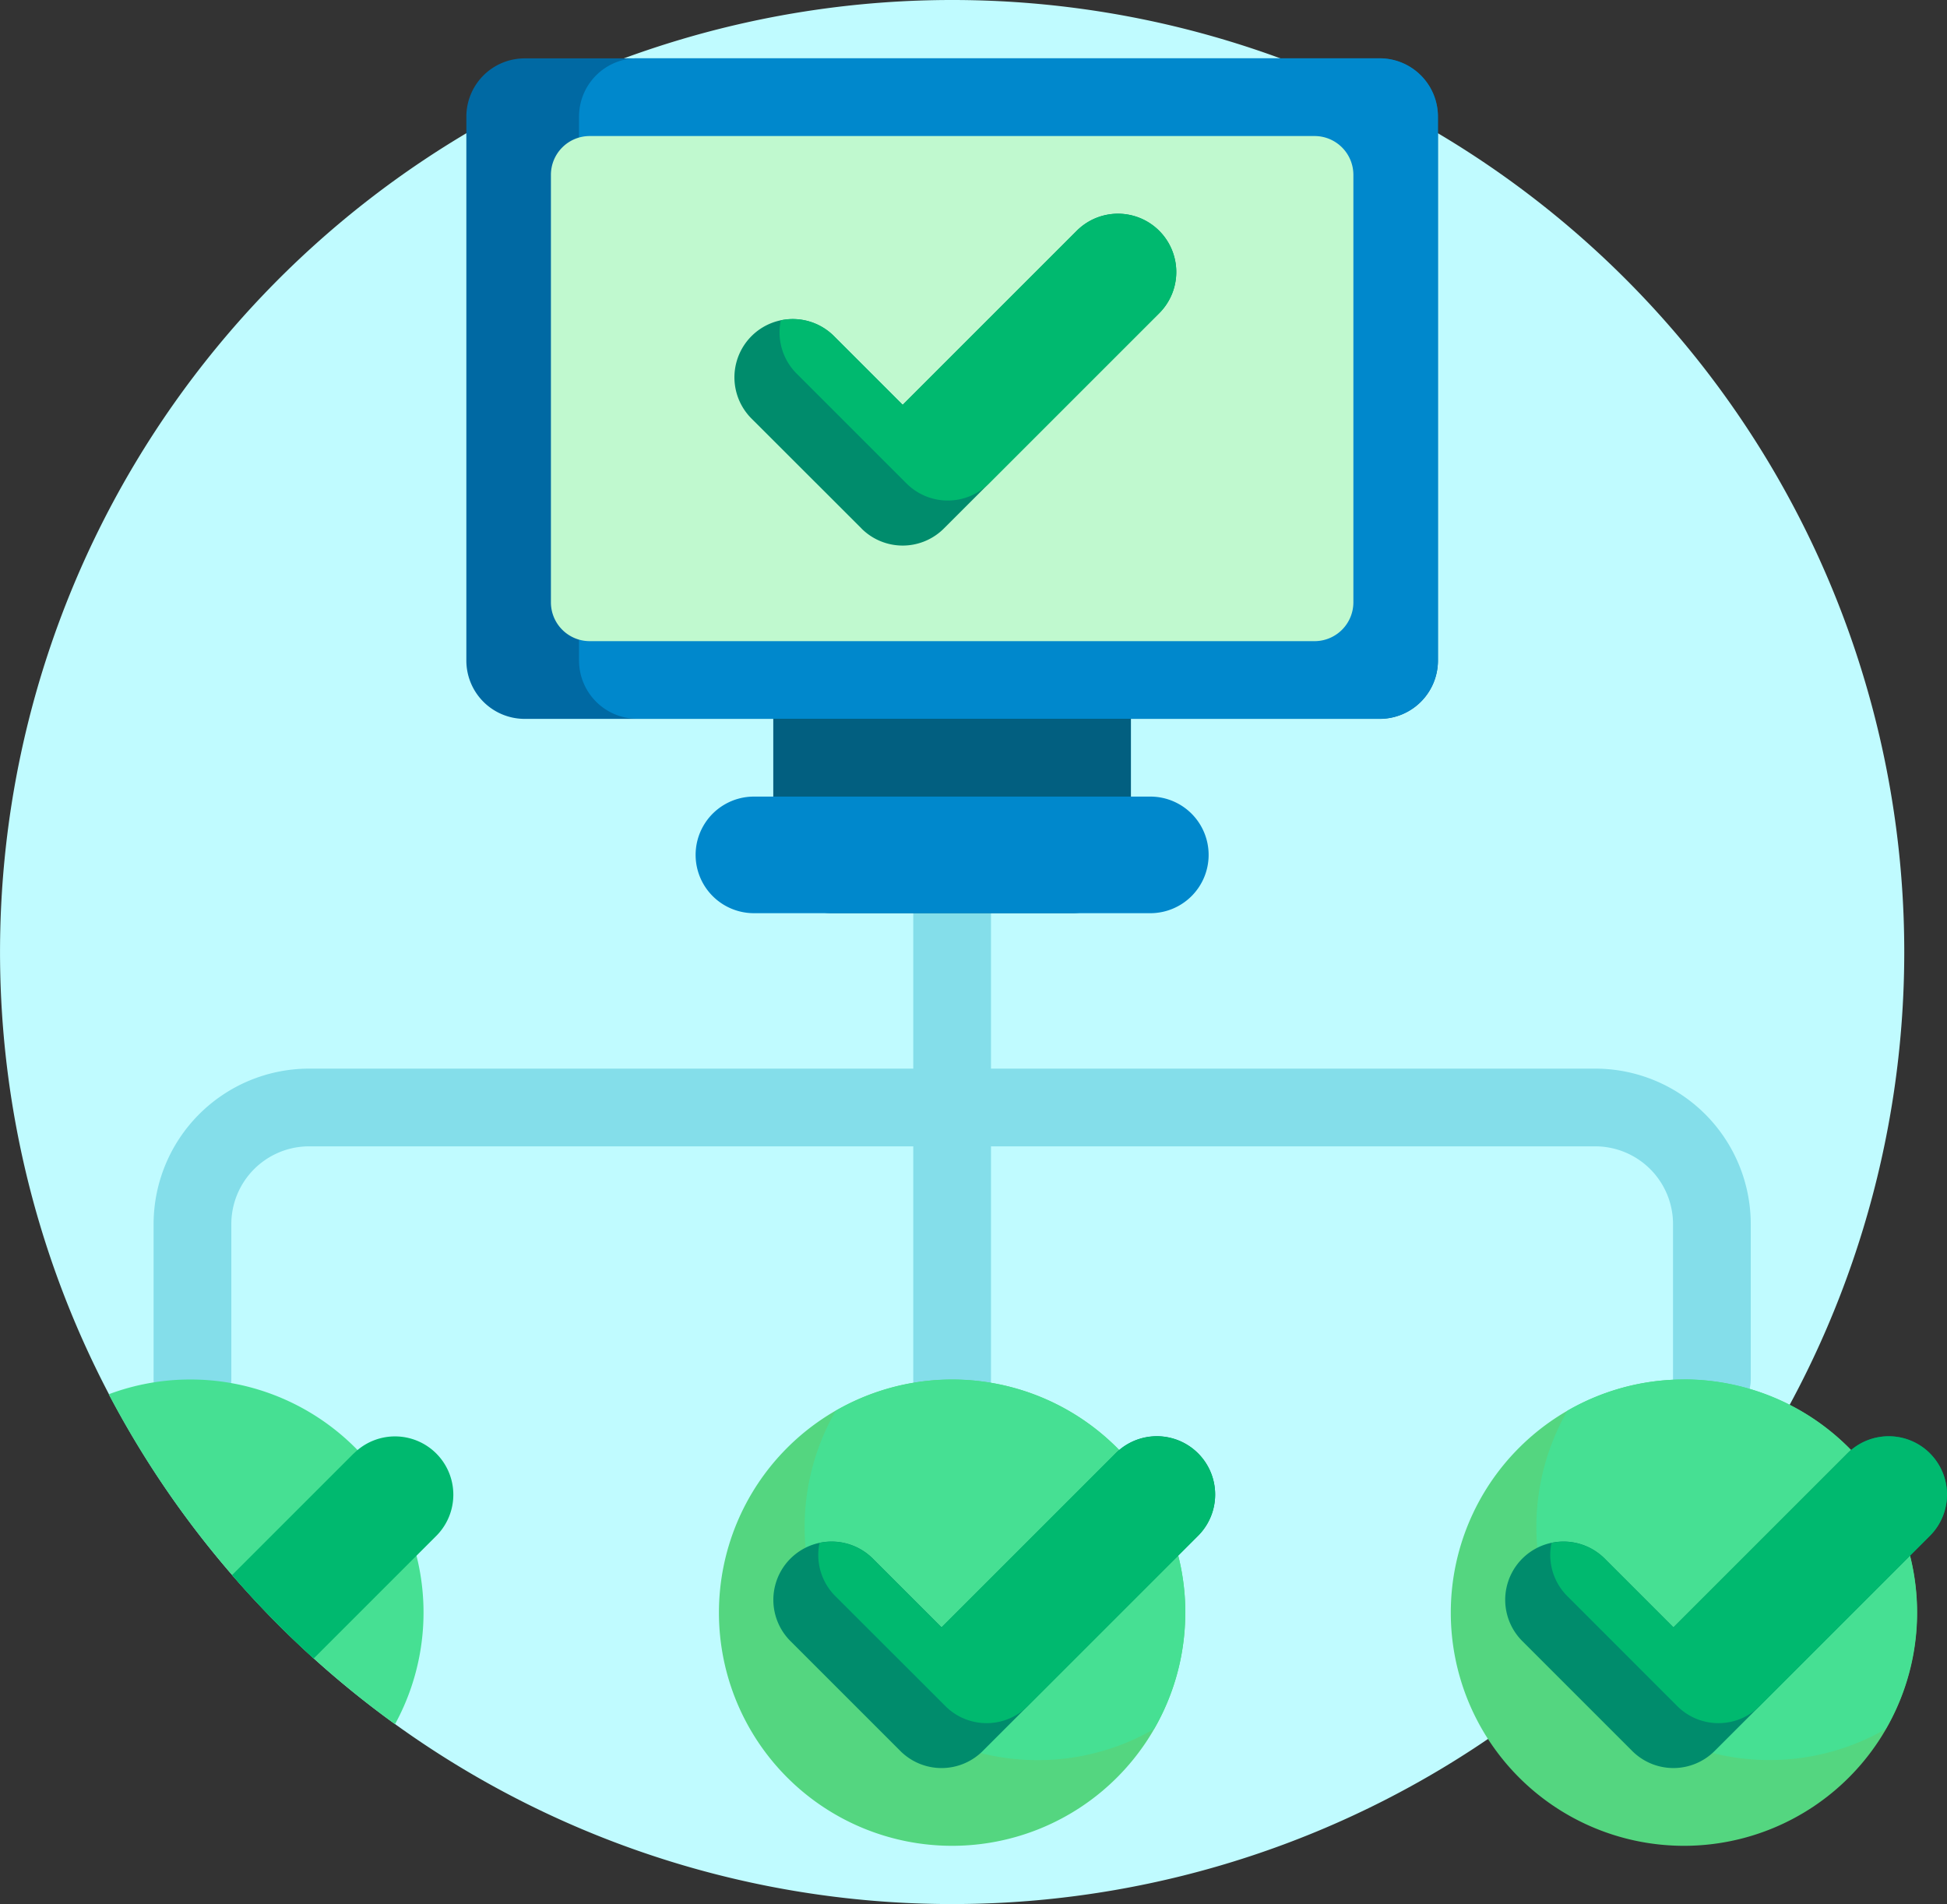 <svg xmlns="http://www.w3.org/2000/svg" width="63" height="61.617" viewBox="0 0 63 61.617"><rect x="0" y="0" width="63" height="61.617" fill="#333333" stroke="none"/><defs><style>.a{fill:#c0fbff;}.b{fill:#84deea;}.c{fill:#0069a3;}.d{fill:#025f80;}.e{fill:#08c;}.f{fill:#c0f9cf;}.g{fill:#54d680;}.h{fill:#46e093;}.i{fill:#008c6c;}.j{fill:#00b96f;}</style></defs><g transform="translate(0 -0.5)"><path class="a" d="M61.617,31.308A30.808,30.808,0,1,1,30.808.5,30.808,30.808,0,0,1,61.617,31.308Zm0,0" transform="translate(0 0)"/><path class="b" d="M92.05,232.794v5.03a1.257,1.257,0,1,1-2.515,0v-5.03a2.518,2.518,0,0,0-2.515-2.515H67.466v7.545a1.257,1.257,0,1,1-2.515,0v-7.545H45.4a2.518,2.518,0,0,0-2.515,2.515v5.03a1.257,1.257,0,1,1-2.515,0v-5.03a5.036,5.036,0,0,1,5.03-5.03H64.951v-6.287a1.257,1.257,0,1,1,2.515,0v6.287H87.02a5.035,5.035,0,0,1,5.03,5.03Zm0,0" transform="translate(-35.4 -192.683)"/><path class="c" d="M152.184,37.206H124.52a1.887,1.887,0,0,1-1.887-1.887v-17.6a1.887,1.887,0,0,1,1.887-1.887h27.664a1.886,1.886,0,0,1,1.887,1.887v17.6A1.886,1.886,0,0,1,152.184,37.206Zm0,0" transform="translate(-107.543 -13.443)"/><path class="d" d="M213.054,88.3h-7.8a1.886,1.886,0,0,1-1.886-1.886v-17.6a1.886,1.886,0,0,1,1.886-1.887h7.8a1.886,1.886,0,0,1,1.887,1.887v17.6A1.886,1.886,0,0,1,213.054,88.3Zm0,0" transform="translate(-178.347 -58.252)"/><path class="e" d="M172.641,41.607a1.886,1.886,0,0,1-1.886,1.886H157.928a1.886,1.886,0,0,1,0-3.773h12.827A1.886,1.886,0,0,1,172.641,41.607Zm5.533-25.779H154.156a1.887,1.887,0,0,0-1.887,1.887v17.6a1.887,1.887,0,0,0,1.887,1.887h24.018a1.886,1.886,0,0,0,1.887-1.887v-17.6A1.886,1.886,0,0,0,178.174,15.828Zm0,0" transform="translate(-133.533 -13.442)"/><path class="f" d="M169.573,52.616H146.121a1.257,1.257,0,0,1-1.257-1.257V37.527a1.257,1.257,0,0,1,1.257-1.257h23.452a1.257,1.257,0,0,1,1.257,1.257V51.359A1.257,1.257,0,0,1,169.573,52.616Zm0,0" transform="translate(-127.038 -31.368)"/><path class="g" d="M204.152,370.838a7.545,7.545,0,1,1-7.545-7.545A7.545,7.545,0,0,1,204.152,370.838Zm16.136-7.545a7.545,7.545,0,1,0,7.545,7.545A7.545,7.545,0,0,0,220.288,363.293Zm0,0" transform="translate(-165.799 -318.152)"/><path class="h" d="M63.423,370.838a7.5,7.5,0,0,1-1.01,3.768,7.543,7.543,0,0,1-10.3-10.3,7.543,7.543,0,0,1,11.314,6.535Zm-32.192-7.545a7.508,7.508,0,0,0-2.641.478,30.944,30.944,0,0,0,9.264,10.677,7.541,7.541,0,0,0-6.623-11.155Zm48.328,0a7.5,7.5,0,0,0-3.769,1.01,7.543,7.543,0,0,0,10.3,10.3,7.543,7.543,0,0,0-6.535-11.314Zm0,0" transform="translate(-25.072 -318.152)"/><path class="i" d="M197.259,66.892,193.7,63.336a1.886,1.886,0,0,1,2.668-2.668l2.223,2.223,5.632-5.632a1.886,1.886,0,0,1,2.668,2.668l-6.966,6.966a1.885,1.885,0,0,1-2.667,0Zm8.223,29.928-5.632,5.632-2.223-2.223a1.886,1.886,0,1,0-2.668,2.667l3.557,3.557a1.885,1.885,0,0,0,2.667,0l6.966-6.966a1.886,1.886,0,0,0-2.667-2.668Zm26.349,0a1.887,1.887,0,0,0-2.668,0l-5.632,5.632-2.223-2.223a1.886,1.886,0,0,0-2.668,2.667l3.557,3.557a1.886,1.886,0,0,0,2.667,0l6.966-6.966a1.886,1.886,0,0,0,0-2.668Zm0,0" transform="translate(-169.383 -49.291)"/><path class="j" d="M82.872,65.437,79.315,61.88a1.885,1.885,0,0,1-.511-1.722,1.882,1.882,0,0,1,1.722.511l2.223,2.223,5.632-5.632a1.886,1.886,0,0,1,2.668,2.667l-5.509,5.509a1.887,1.887,0,0,1-2.668,0Zm33.115,31.385a1.887,1.887,0,0,0-2.668,0l-5.632,5.632-2.223-2.223a1.885,1.885,0,0,0-1.722-.511,1.883,1.883,0,0,0,.511,1.722L107.81,105a1.886,1.886,0,0,0,2.668,0l5.509-5.509a1.886,1.886,0,0,0,0-2.667Zm-51,0-3.94,3.94a31.051,31.051,0,0,0,2.64,2.7l3.968-3.968a1.886,1.886,0,0,0-2.668-2.668Zm24.647,0-5.632,5.632-2.223-2.223a1.885,1.885,0,0,0-1.722-.511,1.883,1.883,0,0,0,.511,1.722L84.129,105a1.886,1.886,0,0,0,2.668,0l5.509-5.509a1.886,1.886,0,0,0-2.668-2.667Zm0,0" transform="translate(-53.539 -49.291)"/></g></svg>